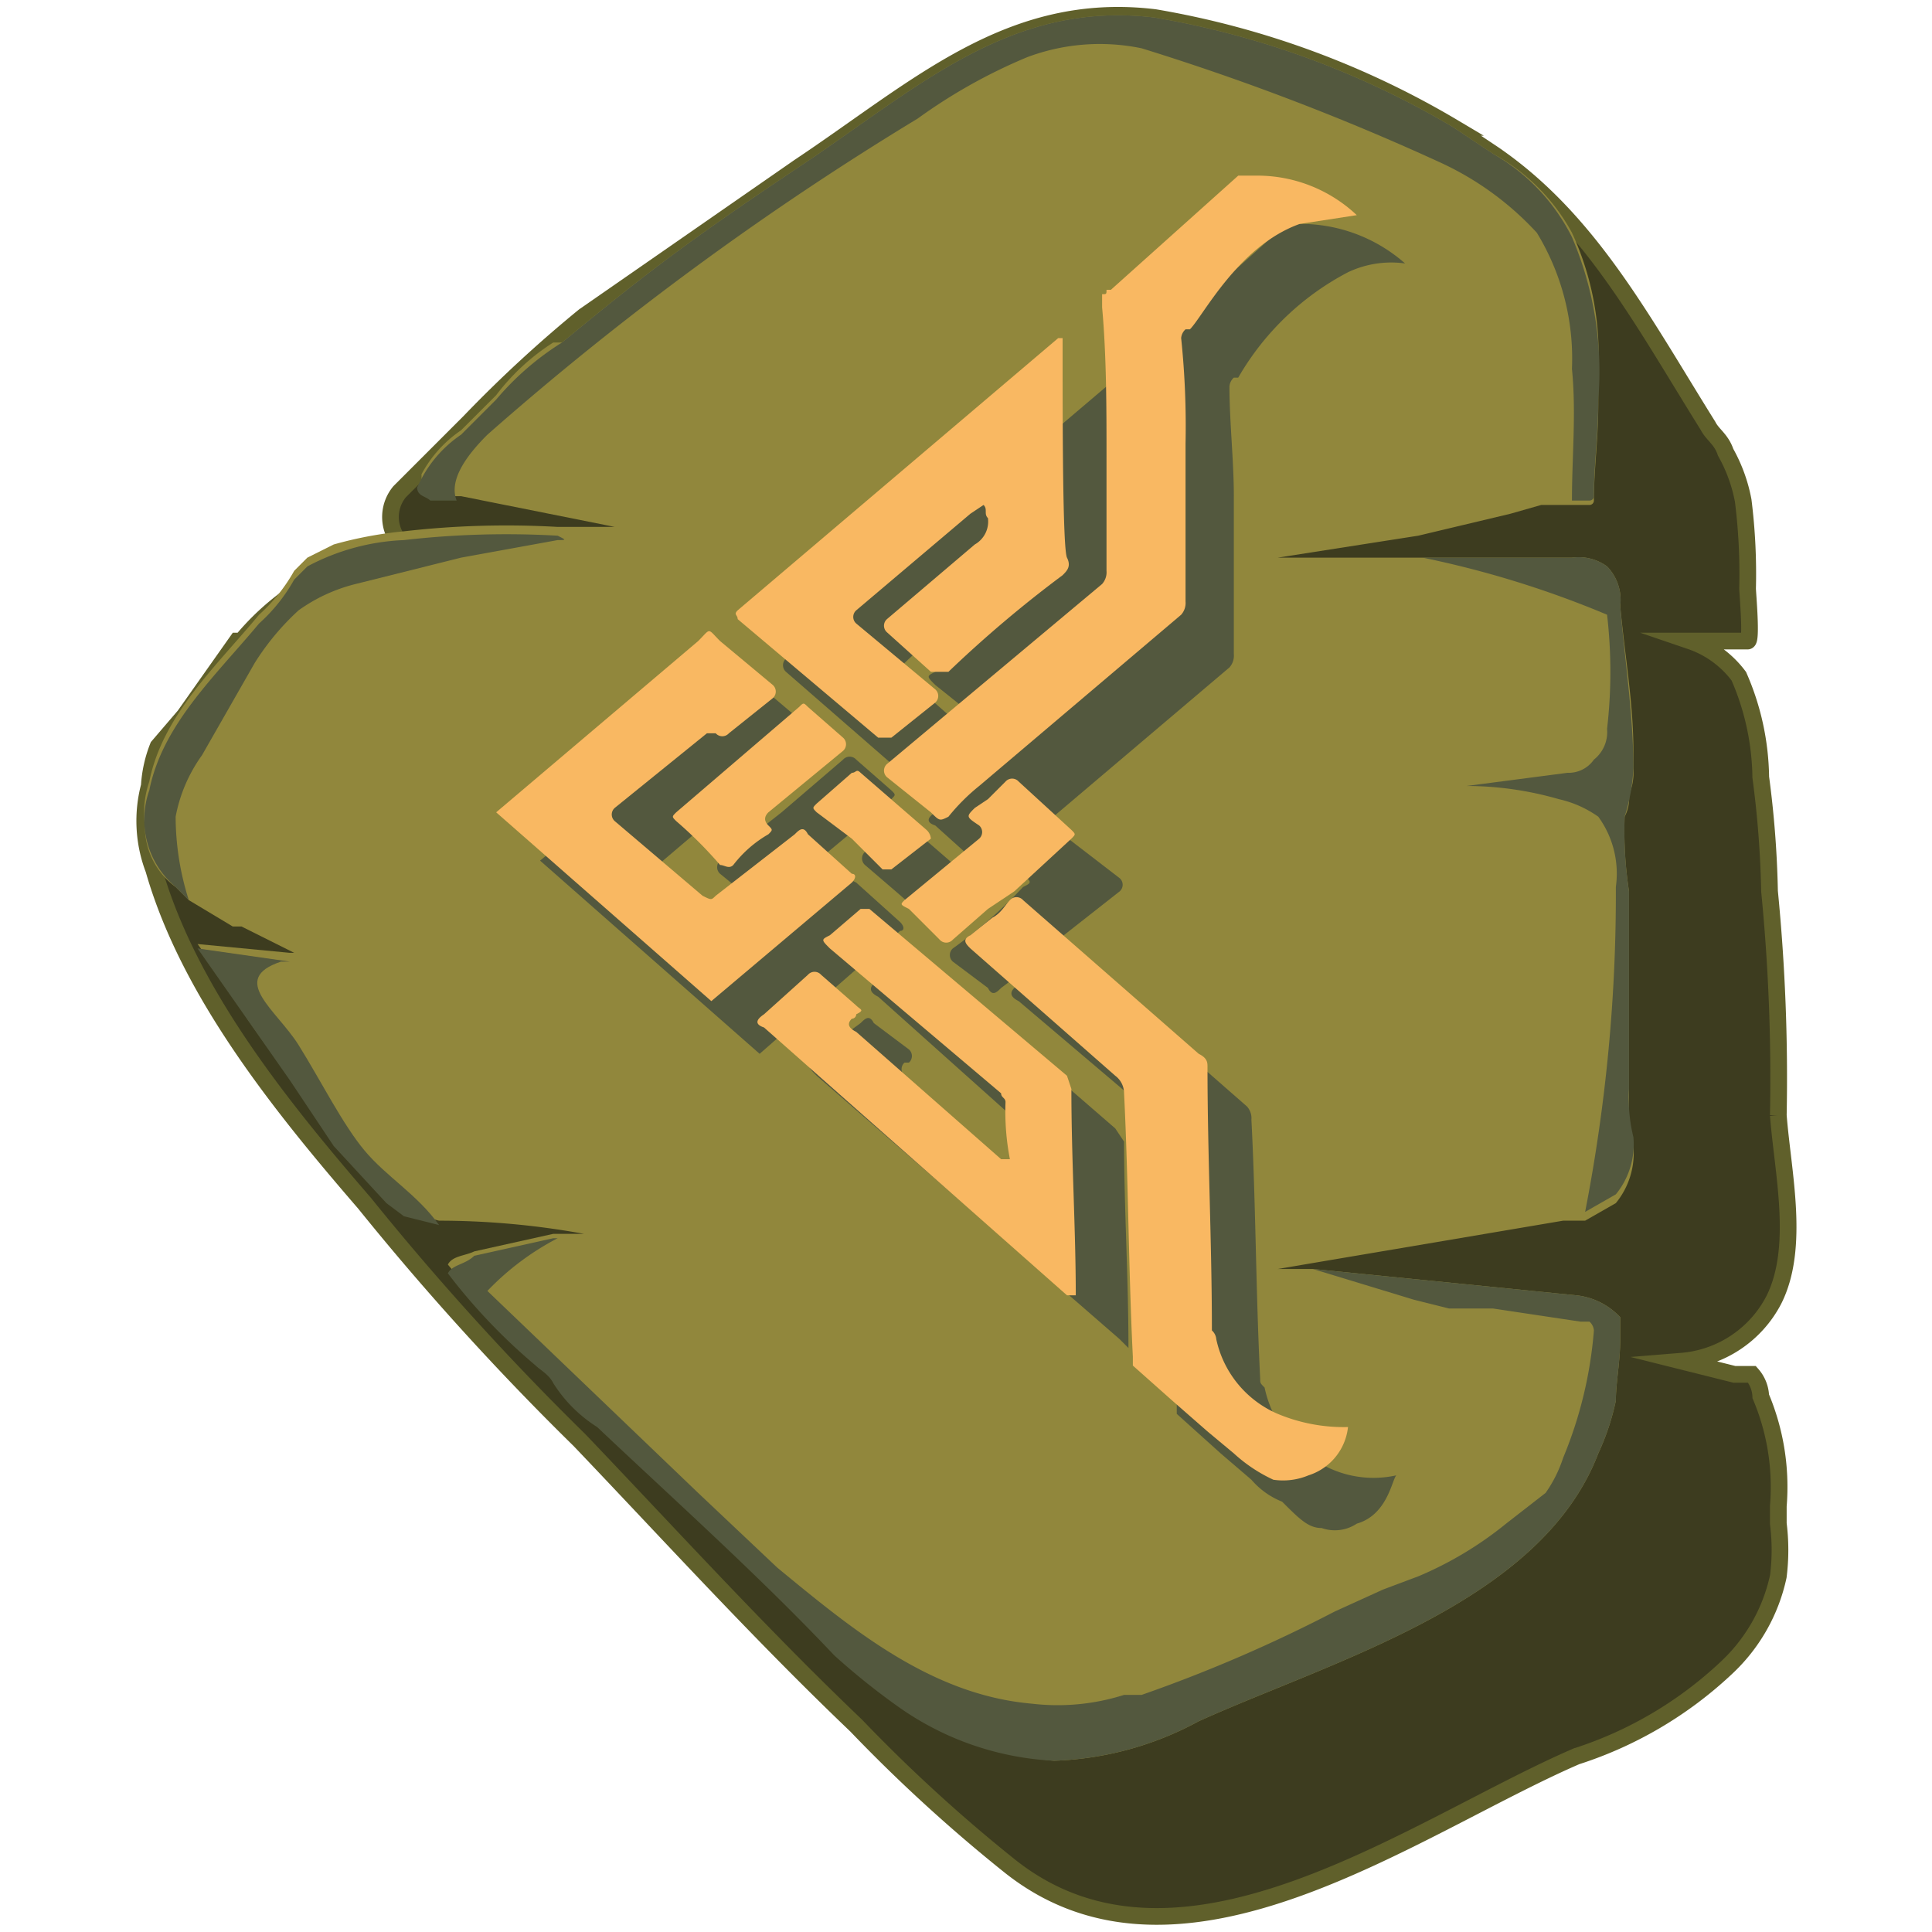 <svg id="Layer_1" data-name="Layer 1" xmlns="http://www.w3.org/2000/svg" viewBox="0 0 44 44"><defs><style>.cls-1{fill:#3d3c1f;stroke:#60602b;stroke-miterlimit:10;stroke-width:0.38px;}.cls-2{fill:#91873c;}.cls-3{fill:#53583e;}.cls-4{fill:#f9b862;}</style></defs><path class="cls-1" d="M3.5,19.8c.8,2.8,2.9,5.4,4.8,7.6a62.8,62.8,0,0,0,4.9,5.4c2.1,2.2,4.1,4.4,6.3,6.5A35.9,35.9,0,0,0,23,42.5c3.9,3.1,9.2-.9,12.9-2.5a9,9,0,0,0,3.4-2,4,4,0,0,0,1.2-2.1,4.8,4.8,0,0,0,0-1.2v-.4a5.3,5.3,0,0,0-.4-2.5.8.8,0,0,0-.2-.5h-.4l-1.2-.3a2.6,2.6,0,0,0,2.1-1.4c.6-1.2.2-2.9.1-4.2a43.5,43.5,0,0,0-.2-5.1,22.8,22.8,0,0,0-.2-2.6,5.9,5.9,0,0,0-.5-2.3,2.3,2.3,0,0,0-1.1-.8h1.3c.1,0,0-1.1,0-1.2a13.4,13.4,0,0,0-.1-2,3.6,3.6,0,0,0-.4-1.1c-.1-.3-.3-.4-.4-.6C37.4,7.3,36.2,5,34,3.5l-.9-.6A19.8,19.8,0,0,0,26.3.4C23,0,20.9,2,18.2,3.8L13.3,7.2a29.6,29.6,0,0,0-2.6,2.4L9.1,11.2a.9.9,0,0,0-.1,1v.4l-1,.6H7.2a5.8,5.8,0,0,0-1.7,1.4H5.4L4.2,16.3l-.6.7a2.9,2.9,0,0,0-.2.9A3.1,3.1,0,0,0,3.5,19.8Z"/><path class="cls-2" d="M3.3,18.8A1.7,1.7,0,0,0,4,20.2l.3.3,1,.6h.2l1.2.6H6.6l-2.1-.2.5.7a18.8,18.8,0,0,0,1.6,2.3l1,1.5,1.2,1.3.4.3.8.2h0a18.4,18.4,0,0,1,3.3.3h-.7l-1.8.4c-.2.1-.5.1-.6.3l.5.6a10.6,10.6,0,0,0,1.5,1.5c.1.1.3.2.4.4a3.2,3.2,0,0,0,1,1c1.8,1.7,3.7,3.4,5.4,5.2a15.8,15.8,0,0,0,1.5,1.2A6.7,6.7,0,0,0,24,40.1a7.4,7.4,0,0,0,3.3-.9c3.1-1.4,7.8-2.7,9.1-6.1a5.6,5.6,0,0,0,.4-1.2c0-.4.1-.9.1-1.4V30a1.6,1.6,0,0,0-1-.5l-6-.6h-.8l6.5-1.1h.5l.7-.4a1.8,1.8,0,0,0,.4-1.3,3.7,3.7,0,0,1-.1-1.1V20.3a9.1,9.1,0,0,1-.1-1.7.9.9,0,0,0,.1-.5,1.3,1.3,0,0,0,.1-.6v-.4c0-1.1-.2-2.2-.3-3.3a1.1,1.1,0,0,0-.3-.9,1.1,1.1,0,0,0-.8-.2H29.1l3.2-.5,2.1-.5.7-.2h1.1a.1.1,0,0,0,.1-.1c0-.7.1-1.4.1-2.2V8.4a6.6,6.6,0,0,0-.6-3.1A4.5,4.5,0,0,0,34,3.5l-.9-.6A19.8,19.8,0,0,0,26.3.4C23,0,20.9,2,18.2,3.8s-3.7,2.6-5.4,4h-.2a5,5,0,0,0-1.3,1.2l-.8.8a2.8,2.8,0,0,0-.9,1v.2c0,.2.2.2.3.3h.6l3.5.7H12.7a20.5,20.5,0,0,0-3.5.1,9,9,0,0,0-1.6.3l-.6.3-.3.3a3.9,3.9,0,0,1-.8,1c-1,1.2-2.2,2.3-2.5,3.8A2.2,2.2,0,0,0,3.3,18.8Z"/><path class="cls-3" d="M10.2,29a13.1,13.1,0,0,0,2,2.1c.1.1.3.2.4.4a3.2,3.2,0,0,0,1,1c1.8,1.7,3.7,3.4,5.4,5.2a15.8,15.8,0,0,0,1.5,1.2A6.7,6.7,0,0,0,24,40.1a7.4,7.4,0,0,0,3.3-.9c3.1-1.4,7.8-2.7,9.1-6.1a5.6,5.6,0,0,0,.4-1.2c0-.4.1-.9.1-1.4V30a1.6,1.6,0,0,0-1-.5l-6-.6,2.3.7.8.2h1l2,.3h.2a.3.3,0,0,1,.1.2,9.5,9.5,0,0,1-.7,2.9,3,3,0,0,1-.4.8l-.9.7a8.2,8.2,0,0,1-2,1.2l-.8.3-1.1.5A33.4,33.4,0,0,1,26,38.6h-.4a5,5,0,0,1-2.1.2c-2.3-.2-4.1-1.7-5.8-3.1l-1.8-1.7-4.8-4.6a6.1,6.1,0,0,1,1.6-1.2h-.1l-1.8.4C10.6,28.8,10.3,28.8,10.2,29Z"/><path class="cls-3" d="M36.6,14a11.3,11.3,0,0,1,0,2.6.8.8,0,0,1-.3.7.7.7,0,0,1-.6.3l-2.3.3a7.6,7.6,0,0,1,2.1.3,2.5,2.5,0,0,1,.9.4,2.2,2.2,0,0,1,.4,1.6,37.8,37.8,0,0,1-.7,7.4l.7-.4a1.8,1.8,0,0,0,.4-1.3,3.7,3.7,0,0,1-.1-1.1V20.3a9.1,9.1,0,0,1-.1-1.7,4.3,4.3,0,0,0,.2-1.1c0-1.2-.2-2.5-.3-3.7a1.1,1.1,0,0,0-.3-.9,1.1,1.1,0,0,0-.8-.2H32.4A22.5,22.5,0,0,1,36.6,14Z"/><path class="cls-3" d="M9.5,11.1c0,.2.2.2.3.3h.6c-.2-.5.3-1.1.7-1.5a68.6,68.6,0,0,1,9.8-7.2,12.3,12.3,0,0,1,2.5-1.4A4.7,4.7,0,0,1,26,1.1a56,56,0,0,1,6.8,2.6A6.9,6.9,0,0,1,35,5.3a5.5,5.5,0,0,1,.8,3.1c.1,1,0,2,0,3h.4a.1.1,0,0,0,.1-.1c0-.7.1-1.4.1-2.2a7.8,7.8,0,0,0-.6-3.7A4.5,4.5,0,0,0,34,3.5l-.9-.6A19.8,19.8,0,0,0,26.3.4C23,0,20.9,2,18.2,3.8s-3.7,2.6-5.4,4a6.4,6.4,0,0,0-1.5,1.3l-.8.8a2.8,2.8,0,0,0-.9,1Z"/><path class="cls-3" d="M4,20.2l.3.3A6.3,6.3,0,0,1,4,18.6a3.5,3.5,0,0,1,.6-1.4l1.2-2.1a5.8,5.8,0,0,1,1-1.2,3.8,3.8,0,0,1,1.3-.6l2.4-.6,2.2-.4c.2,0,.2,0,0-.1a20.5,20.5,0,0,0-3.5.1,5.1,5.1,0,0,0-2.2.6l-.3.3a3.9,3.9,0,0,1-.8,1c-1,1.2-2.2,2.3-2.5,3.8A2,2,0,0,0,4,20.2Z"/><path class="cls-3" d="M4.5,21.6l2.1,3,1,1.5,1.2,1.3.4.3.8.2h0c-.5-.7-1.2-1.1-1.7-1.7s-1-1.6-1.5-2.4-1.6-1.5-.4-1.9h.2Z"/><path class="cls-3" d="M21.3,18.5q-.3.2,0,.3l1,.9a.2.2,0,0,0,.3,0l.8-.6-.6-.5h0l.6.5L28,15.2a.4.4,0,0,0,.1-.3V11.3c0-.8-.1-1.7-.1-2.5a.3.3,0,0,1,.1-.2h.1a6.2,6.2,0,0,1,2.5-2.4A2.3,2.3,0,0,1,32,6a3.6,3.6,0,0,0-2.3-.9h-.4L26.4,7.7h-.2c0,.1,0,.1-.1.1v.2c0,1.2,0,2.3.1,3.5v2.5c0,.2,0,.3-.2.4Z"/><path class="cls-3" d="M30.2,33.4a2.6,2.6,0,0,1-1.4-1.8c-.1-.1-.1-.1-.1-.2-.1-2-.1-4-.2-5.9a.4.4,0,0,0-.1-.3l-4-3.5h-.3l-.4.3-.6.5c-.1.1-.1.2.1.3l3.3,2.8a.8.8,0,0,1,.2.4c0,2,.1,4,.1,6v.2l1,.9.7.6a1.8,1.8,0,0,0,.7.5c.4.4.6.6.9.6a.9.9,0,0,0,.8-.1c.7-.2.8-1,.9-1.1A2.4,2.4,0,0,1,30.2,33.4Z"/><path class="cls-3" d="M17.3,24l3.2-2.8c.1,0,.1-.1,0-.2l-1-.9c-.2-.1-.2-.1-.4,0l-1.7,1.5h-.3l-2-1.8c-.1-.1-.1-.1,0-.2l2-1.7h.3a.2.2,0,0,0,.3,0l1-.9c.1-.1.1-.1,0-.2l-1.3-1.1c-.2-.2-.2-.2-.4,0l-4.7,3.9Z"/><path class="cls-3" d="M21,18a.2.2,0,0,0,.3,0l1-.9c.2-.1.1-.1,0-.2l-1.7-1.5q-.3-.2,0-.3a27.5,27.5,0,0,1,2.6-2.2c.1-.1.2-.3.3-.2s0,.2,0,.3,0,.4-.2.6l-2,1.7c-.2.1-.2.1,0,.3l1,.8q.1.3.3,0l2.7-2.2a.4.4,0,0,0,.1-.3c0-1.7-.1-3.3-.1-4.9V8.8h-.1L17.9,15a.2.2,0,0,0,0,.3Z"/><path class="cls-3" d="M25.4,25.7l-4.5-3.9c-.1-.1-.2-.1-.2,0l-.8.6c-.1.1-.1.2.1.3l3.8,3.4a.2.2,0,0,1,.2.2v1.1c-1.2-.9-2.3-1.9-3.4-2.9a.2.2,0,0,1,0-.3h.1a.2.2,0,0,0,0-.3l-.8-.6c-.1-.2-.2-.1-.3,0l-1.1.8c-.1.2-.1.2.1.4l6.9,6,.2.2h0c0-1.6-.1-3.2-.1-4.7Z"/><path class="cls-3" d="M21.7,21.6a.2.2,0,0,0,0,.3l.8.6c.1.2.2.1.3,0l.8-.6c.1-.2.3-.3.5-.5l1.4-1.1a.2.2,0,0,0,0-.3l-1.3-1c0-.1-.1-.1-.2,0l-.4.3-.3.3c-.2.2-.2.1,0,.3s.2.2,0,.3A10.7,10.7,0,0,1,21.7,21.6Z"/><path class="cls-3" d="M20.3,18.2c.1-.1.1-.1,0-.2l-.8-.7a.2.2,0,0,0-.3,0l-1.4,1.2-1.4,1.1a.2.2,0,0,0,0,.3l1.1.9h.3l.7-.6c.1-.1.1-.2,0-.2a.2.2,0,0,1,0-.3Z"/><path class="cls-3" d="M20.4,20.3l.8.7h.2l.8-.7c.1-.1.1-.1,0-.2l-1.5-1.3a.2.2,0,0,0-.3,0l-.7.6a.2.2,0,0,0,0,.3Z"/><path class="cls-4" d="M20.2,17.4a.2.2,0,0,0,0,.3l1,.8c.2.2.2.2.4.1a4.6,4.6,0,0,1,.7-.7l-.5-.4h0l.5.4L26.9,14a.4.4,0,0,0,.1-.3V10.1a19.3,19.3,0,0,0-.1-2.4.3.3,0,0,1,.1-.2h.1c.3-.3,1.1-1.9,2.5-2.4l1.3-.2a3.3,3.3,0,0,0-2.3-.9h-.4L25.3,6.6h-.1c0,.1,0,.1-.1.1h0V7c.1,1.1.1,2.3.1,3.4V13a.4.4,0,0,1-.1.3Z"/><path class="cls-4" d="M29.1,32.2a2.4,2.4,0,0,1-1.4-1.7.3.3,0,0,0-.1-.2c0-2-.1-4-.1-6,0-.1,0-.2-.2-.3l-4-3.5a.2.2,0,0,0-.3,0c-.1.1-.2.3-.4.4l-.5.4c-.2.1-.1.2,0,.3l3.3,2.9a.5.5,0,0,1,.2.4c.1,2,.1,4,.2,6v.2l.9.8.8.7.6.5a3.5,3.5,0,0,0,.9.6,1.5,1.5,0,0,0,.8-.1,1.3,1.3,0,0,0,.9-1.1A3.9,3.9,0,0,1,29.1,32.2Z"/><path class="cls-4" d="M16.2,22.8l3.2-2.7c.1-.1.1-.2,0-.2l-1-.9c-.1-.2-.2-.1-.3,0l-1.8,1.4c-.1.1-.1.1-.3,0l-2-1.7a.2.2,0,0,1,0-.3l2.1-1.7h.2a.2.2,0,0,0,.3,0l1-.8a.2.2,0,0,0,0-.3l-1.2-1c-.3-.3-.2-.3-.5,0l-4.6,3.9Z"/><path class="cls-4" d="M20,16.8h.3l1-.8a.2.2,0,0,0,0-.3l-1.8-1.5a.2.2,0,0,1,0-.3l2.6-2.2.3-.2c.1.1,0,.2.1.3a.6.6,0,0,1-.3.6l-2,1.7a.2.2,0,0,0,0,.3l1,.9h.4a27.5,27.5,0,0,1,2.6-2.2c.1-.1.2-.2.1-.4s-.1-3.2-.1-4.8V7.7h-.1l-7.3,6.2c-.1.1,0,.1,0,.2Z"/><path class="cls-4" d="M24.3,24.5l-4.5-3.8h-.2l-.7.6c-.2.1-.2.1,0,.3l3.9,3.3c0,.1.1.1.1.2a5.7,5.7,0,0,0,.1,1.3h-.2l-3.3-2.9c-.2-.1-.2-.2-.1-.3a.1.1,0,0,0,.1-.1c.2-.1.1-.1,0-.2l-.8-.7a.2.2,0,0,0-.3,0l-1,.9q-.3.2,0,.3l6.9,6.1h.2c0-1.5-.1-3.1-.1-4.7Z"/><path class="cls-4" d="M20.6,20.5c-.1.1-.1.1.1.2l.7.7a.2.2,0,0,0,.3,0l.8-.7.6-.4,1.3-1.2c.1-.1.1-.1,0-.2l-1.2-1.1a.2.2,0,0,0-.3,0l-.4.4-.3.2c-.2.2-.2.2.1.4a.2.2,0,0,1,0,.3Z"/><path class="cls-4" d="M19.2,17.1a.2.2,0,0,0,0-.3l-.8-.7c-.1-.1-.1-.1-.2,0l-1.4,1.2-1.4,1.2c-.1.1-.1.1,0,.2a9.4,9.4,0,0,1,1,1c.1,0,.2.1.3,0a2.7,2.7,0,0,1,.8-.7c.1-.1.1-.1,0-.2s-.1-.2,0-.3Z"/><path class="cls-4" d="M19.4,19.1l.7.7h.2l.9-.7a.3.3,0,0,0-.1-.2l-1.5-1.3c-.1-.1-.1,0-.2,0l-.8.7c-.1.1-.1.1,0,.2Z"/></svg>